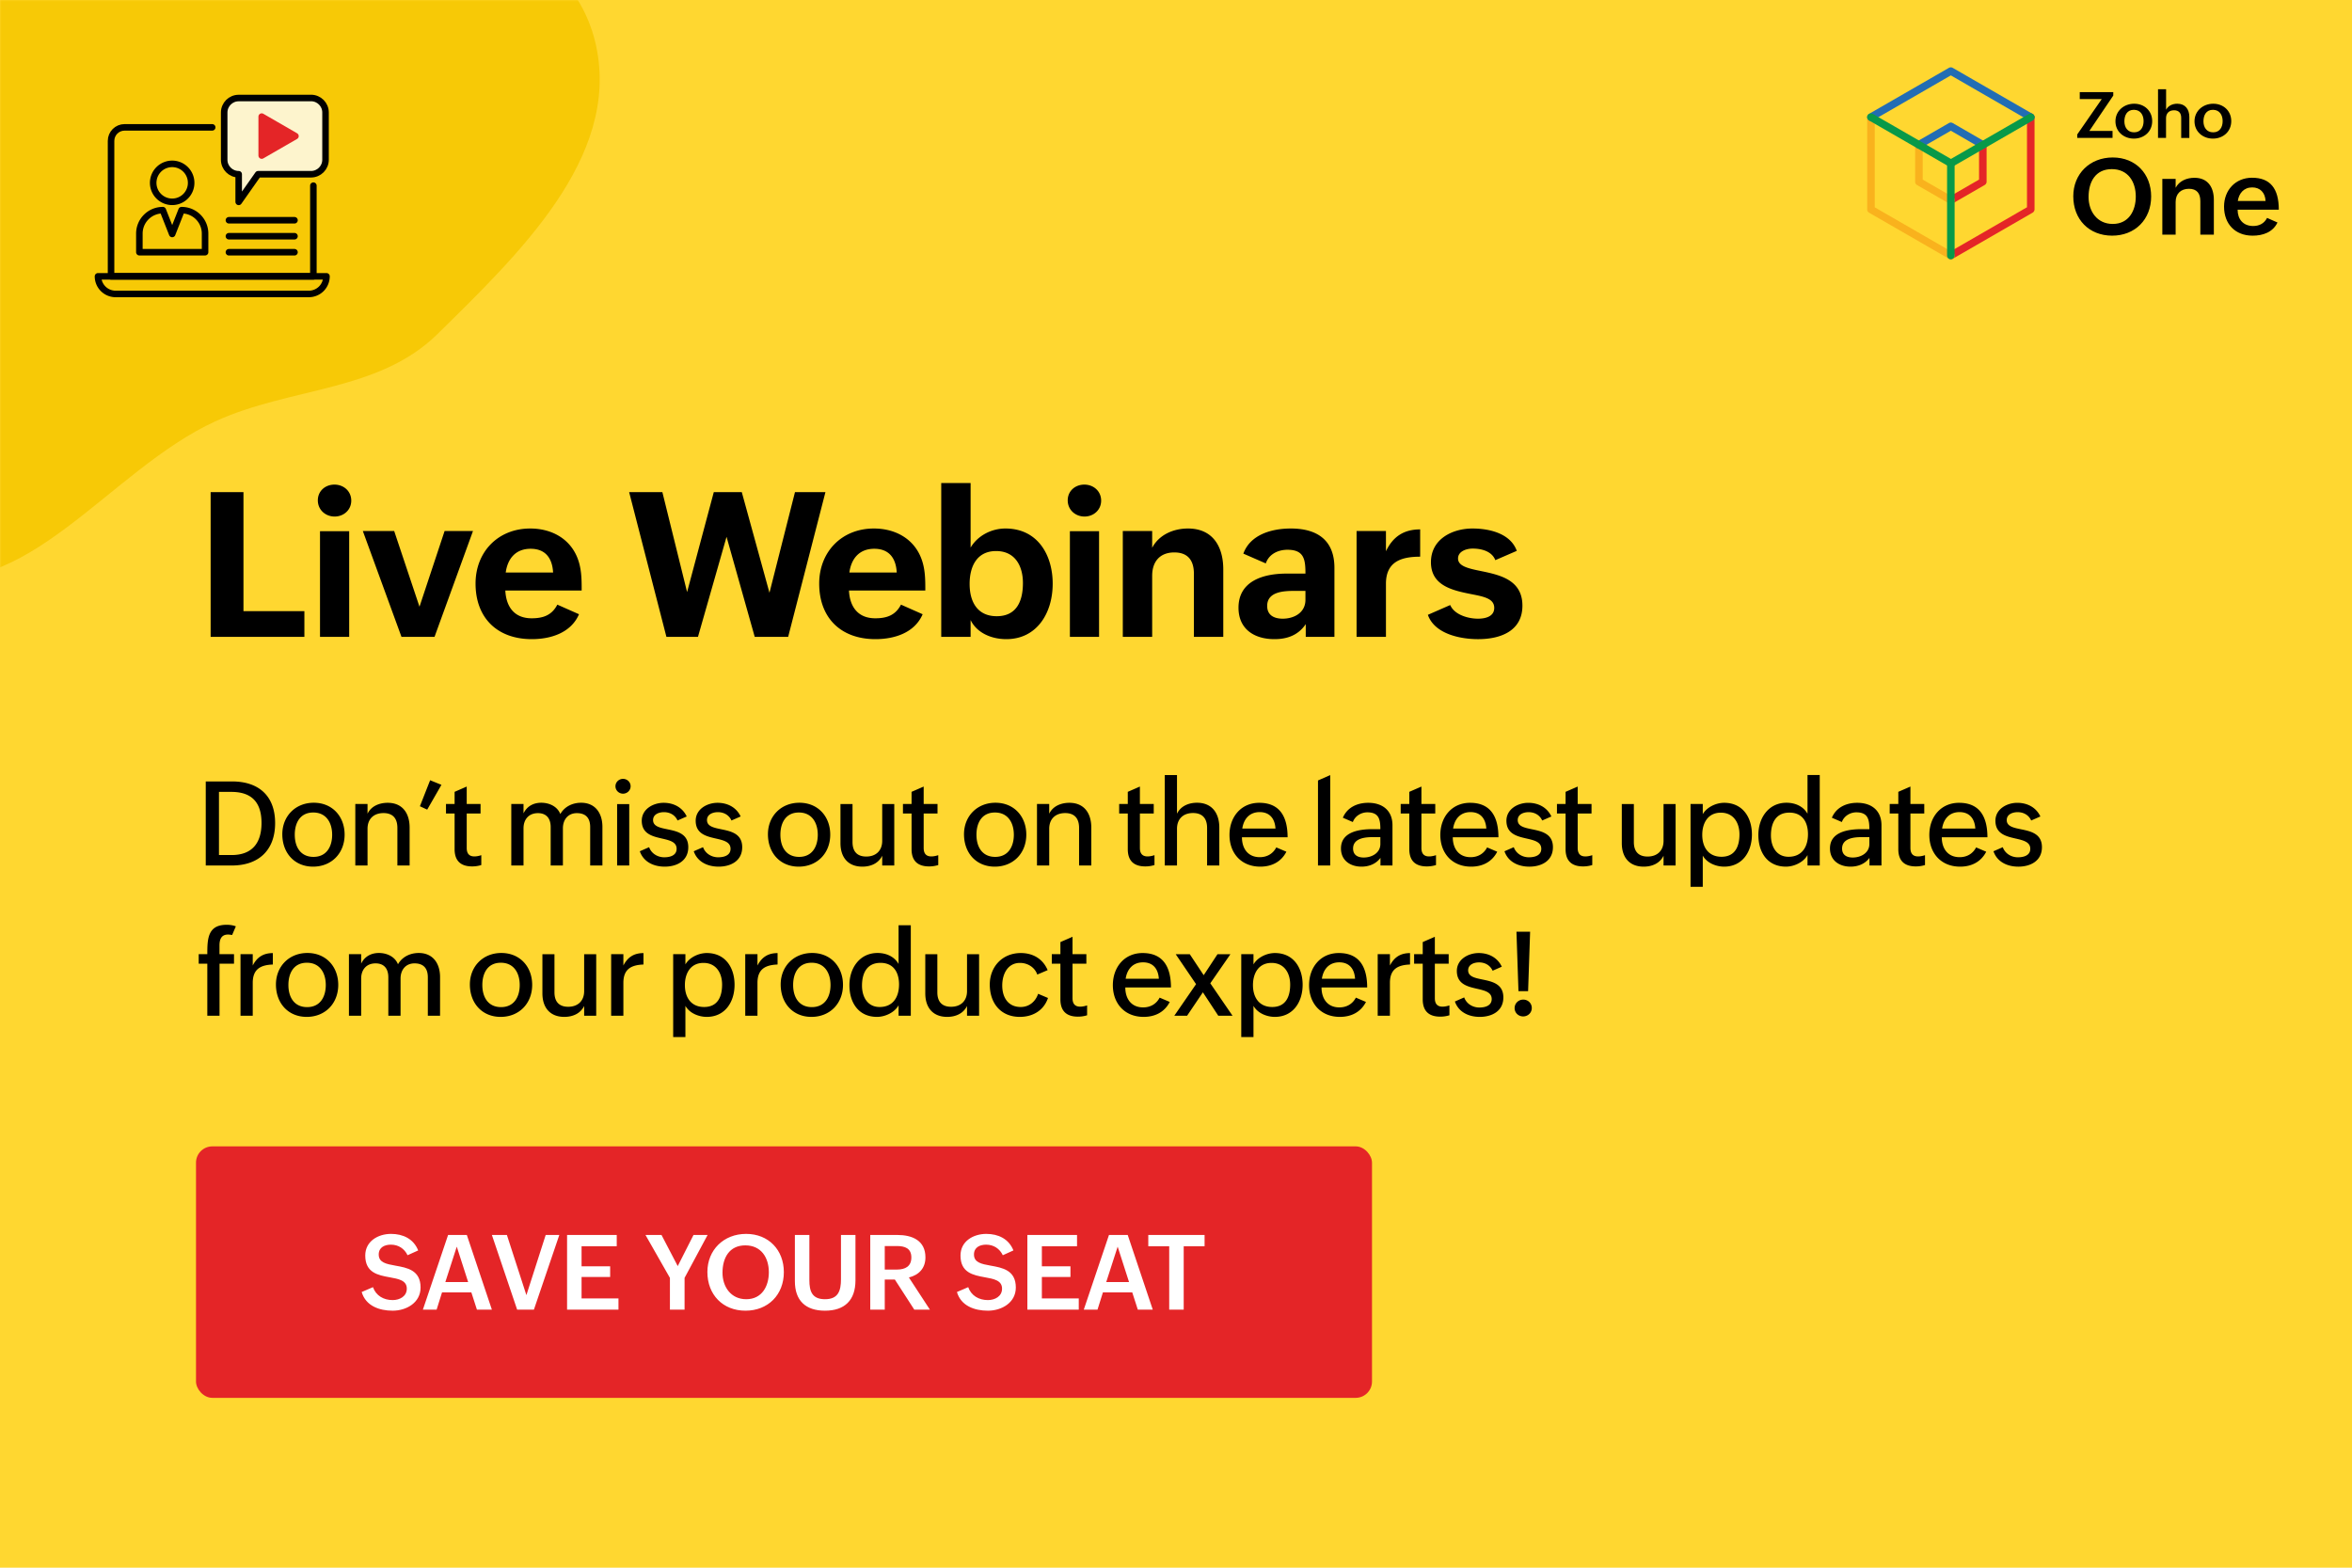 <svg xmlns="http://www.w3.org/2000/svg" width="720" height="480" fill="none" xmlns:v="https://vecta.io/nano"><path fill="#ffd730" d="M0 0h720v480H0z"/><mask id="A" maskUnits="userSpaceOnUse" x="0" y="0" width="720" height="480" mask-type="alpha"><path fill="#d9d9d9" d="M0 0h720v480H0z"/></mask><g mask="url(#A)"><path fill-rule="evenodd" d="M8.304-86.875C42.529-95.437 71.89-65.713 102.401-48c30.413 17.656 72.918 27.855 80.133 62.274 7.15 34.105-23.791 63.578-48.626 88.022-18.012 17.73-44.892 16.179-67.89 26.665-32.763 14.938-58.25 56.559-92.861 46.63-35.597-10.212-51.83-53.321-57.845-89.862-5.505-33.442 11.533-63.992 27.609-93.83 16.826-31.23 30.97-70.164 65.384-78.773z" fill="#f7c906"/></g><path d="M62.988 265v-25.734h8.068c8.279 0 13.166 4.552 13.166 12.744 0 8.42-5.15 12.99-13.236 12.99h-7.998zm4.043-3.199h3.85c6.398 0 9.176-3.78 9.176-9.826 0-6.241-2.953-9.51-9.211-9.51h-3.814v19.336zm28.813 3.551c-5.731 0-9.422-4.237-9.422-9.914 0-5.52 3.99-9.651 9.633-9.651 5.713 0 9.439 4.236 9.439 9.756 0 5.713-4.008 9.809-9.65 9.809zm.123-2.989c4.06 0 5.713-3.234 5.713-6.767 0-3.674-1.793-6.821-5.784-6.821-4.061 0-5.66 3.235-5.66 6.803 0 3.779 1.793 6.785 5.731 6.785zM108.766 265v-18.844h3.744v2.989c1.125-2.338 3.621-3.34 6.17-3.34 4.57 0 6.715 3.252 6.715 7.593V265h-3.745v-11.496c0-2.9-1.371-4.553-4.254-4.553-3.041 0-4.886 1.846-4.886 4.799V265h-3.744zm19.777-18.141l3.129-7.963 3.463 1.407-4.36 7.593-2.232-1.037zm18.793 14.977v3.023c-.897.282-1.811.422-2.813.422-3.498 0-5.361-1.722-5.361-5.291v-10.916h-2.637v-2.918h2.637v-3.709l3.709-1.617v5.326h4.236v2.918h-4.236v10.565c0 1.511.598 2.584 2.356 2.584.632 0 1.371-.141 2.109-.387zm9.18 3.164v-18.844h3.744v2.883c1.072-2.197 3.058-3.252 5.431-3.252 2.409 0 4.905 1.09 5.836 3.463 1.266-2.25 3.692-3.463 6.364-3.463 4.324 0 6.521 3.182 6.521 7.383V265h-3.744v-11.76c0-2.707-1.283-4.271-4.078-4.271-2.742 0-4.272 2.039-4.272 4.64V265h-3.744v-11.76c0-2.672-1.318-4.271-3.902-4.271-2.901 0-4.412 2.039-4.412 4.64V265h-3.744zm31.888-24.258c0-1.265 1.055-2.267 2.321-2.267 1.248 0 2.32.966 2.32 2.267 0 1.266-1.055 2.268-2.32 2.268s-2.321-1.002-2.321-2.268zm.51 24.258v-18.791h3.709V265h-3.709zm6.945-4.359l2.848-1.248c.703 1.951 2.602 3.093 4.641 3.093 1.828 0 3.779-.58 3.779-2.601 0-2.11-2.127-2.602-4.588-3.164-2.812-.651-6.082-1.407-6.082-5.432 0-3.568 3.516-5.484 6.697-5.484 3.024 0 5.748 1.371 7.067 4.183l-2.813 1.231c-.791-1.74-2.408-2.549-4.148-2.549-1.582 0-3.34.668-3.34 2.426 0 1.916 2.057 2.338 4.359 2.812 2.989.615 6.416 1.336 6.416 5.485 0 4.236-3.55 5.959-7.224 5.959-3.358 0-6.487-1.442-7.612-4.711zm16.508 0l2.848-1.248c.703 1.951 2.601 3.093 4.64 3.093 1.829 0 3.78-.58 3.78-2.601 0-2.11-2.127-2.602-4.588-3.164-2.813-.651-6.082-1.407-6.082-5.432 0-3.568 3.515-5.484 6.697-5.484 3.024 0 5.748 1.371 7.067 4.183l-2.813 1.231c-.791-1.74-2.408-2.549-4.148-2.549-1.582 0-3.34.668-3.34 2.426 0 1.916 2.056 2.338 4.359 2.812 2.988.615 6.416 1.336 6.416 5.485 0 4.236-3.551 5.959-7.224 5.959-3.358 0-6.487-1.442-7.612-4.711zm32.137 4.711c-5.731 0-9.422-4.237-9.422-9.914 0-5.52 3.99-9.651 9.633-9.651 5.713 0 9.439 4.236 9.439 9.756 0 5.713-4.008 9.809-9.65 9.809zm.123-2.989c4.061 0 5.713-3.234 5.713-6.767 0-3.674-1.793-6.821-5.783-6.821-4.061 0-5.661 3.235-5.661 6.803 0 3.779 1.793 6.785 5.731 6.785zM270.064 265v-2.988c-1.125 2.302-3.445 3.34-6.082 3.34-4.359 0-6.697-2.831-6.697-7.19v-11.988h3.692v11.654c0 2.883 1.423 4.43 4.201 4.43 3.076 0 4.886-1.916 4.886-4.781v-11.303h3.692V265h-3.692zm17.159-3.164v3.023c-.897.282-1.811.422-2.813.422-3.498 0-5.361-1.722-5.361-5.291v-10.916h-2.637v-2.918h2.637v-3.709l3.709-1.617v5.326h4.236v2.918h-4.236v10.565c0 1.511.597 2.584 2.355 2.584.633 0 1.371-.141 2.11-.387zm17.3 3.516c-5.73 0-9.421-4.237-9.421-9.914 0-5.52 3.99-9.651 9.632-9.651 5.713 0 9.44 4.236 9.44 9.756 0 5.713-4.008 9.809-9.651 9.809zm.123-2.989c4.061 0 5.713-3.234 5.713-6.767 0-3.674-1.793-6.821-5.783-6.821-4.06 0-5.66 3.235-5.66 6.803 0 3.779 1.793 6.785 5.73 6.785zM317.445 265v-18.844h3.744v2.989c1.125-2.338 3.622-3.34 6.17-3.34 4.571 0 6.715 3.252 6.715 7.593V265h-3.744v-11.496c0-2.9-1.371-4.553-4.254-4.553-3.041 0-4.887 1.846-4.887 4.799V265h-3.744zm35.969-3.164v3.023a9.2 9.2 0 0 1-2.812.422c-3.498 0-5.362-1.722-5.362-5.291v-10.916h-2.636v-2.918h2.636v-3.709l3.709-1.617v5.326h4.237v2.918h-4.237v10.565c0 1.511.598 2.584 2.356 2.584.633 0 1.371-.141 2.109-.387zm3.148 3.164v-27.686h3.745v11.831c1.125-2.338 3.568-3.358 6.134-3.358 4.571 0 6.821 3.199 6.821 7.611V265h-3.744v-11.496c0-2.953-1.459-4.57-4.307-4.57-3.111 0-4.904 1.916-4.904 4.816V265h-3.745zm34.139-5.537l3.094 1.318c-1.652 3.199-4.606 4.571-7.981 4.571-5.941 0-9.439-4.219-9.439-9.704 0-5.537 3.551-9.843 9.105-9.843 6.592 0 8.684 4.675 8.684 10.547h-13.975c0 3.462 1.846 6.099 5.45 6.099 2.302 0 4.06-1.09 5.062-2.988zm-10.406-5.783h10.16c-.193-3.041-1.775-5.028-4.834-5.028-3.199 0-4.904 2.198-5.326 5.028zM403.467 265v-26.033l3.744-1.653V265h-3.744zm19.127 0v-2.338c-1.389 1.881-3.533 2.69-5.801 2.69-3.445 0-6.293-1.899-6.293-5.573 0-5.027 5.414-5.906 9.721-5.906h2.338c0-3.023-.457-5.15-3.991-5.15-1.898 0-3.779 1.142-4.429 2.97l-3.059-1.318c1.354-3.217 4.465-4.57 7.77-4.57 4.359 0 7.418 2.355 7.418 6.873V265h-3.674zm-.035-8.684h-2.373c-2.268 0-5.977.317-5.977 3.498 0 1.916 1.336 2.743 3.27 2.743 2.46 0 5.08-1.371 5.08-4.149v-2.092zm17.035 5.52v3.023c-.897.282-1.811.422-2.813.422-3.498 0-5.361-1.722-5.361-5.291v-10.916h-2.637v-2.918h2.637v-3.709l3.709-1.617v5.326h4.236v2.918h-4.236v10.565c0 1.511.598 2.584 2.355 2.584.633 0 1.371-.141 2.11-.387zm15.646-2.373l3.094 1.318c-1.652 3.199-4.605 4.571-7.98 4.571-5.942 0-9.44-4.219-9.44-9.704 0-5.537 3.551-9.843 9.106-9.843 6.591 0 8.683 4.675 8.683 10.547h-13.974c0 3.462 1.845 6.099 5.449 6.099 2.302 0 4.06-1.09 5.062-2.988zm-10.406-5.783h10.16c-.193-3.041-1.775-5.028-4.834-5.028-3.199 0-4.904 2.198-5.326 5.028zm15.717 6.961l2.847-1.248c.704 1.951 2.602 3.093 4.641 3.093 1.828 0 3.779-.58 3.779-2.601 0-2.11-2.127-2.602-4.588-3.164-2.812-.651-6.082-1.407-6.082-5.432 0-3.568 3.516-5.484 6.698-5.484 3.023 0 5.748 1.371 7.066 4.183l-2.812 1.231c-.791-1.74-2.409-2.549-4.149-2.549-1.582 0-3.34.668-3.34 2.426 0 1.916 2.057 2.338 4.36 2.812 2.988.615 6.416 1.336 6.416 5.485 0 4.236-3.551 5.959-7.225 5.959-3.357 0-6.486-1.442-7.611-4.711zm26.879 1.195v3.023c-.897.282-1.811.422-2.813.422-3.498 0-5.361-1.722-5.361-5.291v-10.916h-2.637v-2.918h2.637v-3.709l3.709-1.617v5.326h4.236v2.918h-4.236v10.565c0 1.511.597 2.584 2.355 2.584.633 0 1.371-.141 2.11-.387zM509.248 265v-2.988c-1.125 2.302-3.445 3.34-6.082 3.34-4.359 0-6.697-2.831-6.697-7.19v-11.988h3.691v11.654c0 2.883 1.424 4.43 4.201 4.43 3.077 0 4.887-1.916 4.887-4.781v-11.303h3.691V265h-3.691zm8.264 6.521v-25.365h3.744v3.129c1.265-2.18 4.096-3.48 6.539-3.48 5.766 0 8.508 4.57 8.508 9.703 0 5.308-2.936 9.844-8.508 9.844-2.479 0-5.274-1.125-6.539-3.375v9.544h-3.744zm9.474-9.193c4.166 0 5.502-3.182 5.502-6.873 0-3.428-1.74-6.627-5.713-6.627-3.955 0-5.677 3.199-5.677 6.785 0 3.832 1.933 6.715 5.888 6.715zM553.32 265v-3.199c-1.213 2.215-4.131 3.551-6.591 3.551-5.713 0-8.456-4.413-8.456-9.704 0-5.203 3.112-9.861 8.614-9.861 2.619 0 5.115 1.055 6.433 3.358v-11.848h3.744V265h-3.744zm-5.8-2.672c4.148 0 5.941-3.094 5.941-6.908 0-3.691-1.688-6.609-5.678-6.609-4.236 0-5.66 3.287-5.66 6.978 0 3.393 1.652 6.539 5.397 6.539zM572.289 265v-2.338c-1.389 1.881-3.533 2.69-5.801 2.69-3.445 0-6.293-1.899-6.293-5.573 0-5.027 5.414-5.906 9.721-5.906h2.338c0-3.023-.457-5.15-3.99-5.15-1.899 0-3.78 1.142-4.43 2.97l-3.059-1.318c1.354-3.217 4.465-4.57 7.77-4.57 4.359 0 7.418 2.355 7.418 6.873V265h-3.674zm-.035-8.684h-2.373c-2.268 0-5.977.317-5.977 3.498 0 1.916 1.336 2.743 3.27 2.743 2.461 0 5.08-1.371 5.08-4.149v-2.092zm17.035 5.52v3.023a9.2 9.2 0 0 1-2.812.422c-3.498 0-5.362-1.722-5.362-5.291v-10.916h-2.636v-2.918h2.636v-3.709l3.709-1.617v5.326h4.237v2.918h-4.237v10.565c0 1.511.598 2.584 2.356 2.584.632 0 1.371-.141 2.109-.387zm15.647-2.373l3.093 1.318c-1.652 3.199-4.605 4.571-7.98 4.571-5.942 0-9.44-4.219-9.44-9.704 0-5.537 3.551-9.843 9.106-9.843 6.592 0 8.683 4.675 8.683 10.547h-13.974c0 3.462 1.846 6.099 5.449 6.099 2.303 0 4.061-1.09 5.063-2.988zm-10.407-5.783h10.16c-.193-3.041-1.775-5.028-4.834-5.028-3.199 0-4.904 2.198-5.326 5.028zm15.717 6.961l2.848-1.248c.703 1.951 2.601 3.093 4.64 3.093 1.828 0 3.78-.58 3.78-2.601 0-2.11-2.127-2.602-4.588-3.164-2.813-.651-6.082-1.407-6.082-5.432 0-3.568 3.515-5.484 6.697-5.484 3.023 0 5.748 1.371 7.066 4.183l-2.812 1.231c-.791-1.74-2.408-2.549-4.149-2.549-1.582 0-3.339.668-3.339 2.426 0 1.916 2.056 2.338 4.359 2.812 2.988.615 6.416 1.336 6.416 5.485 0 4.236-3.551 5.959-7.225 5.959-3.357 0-6.486-1.442-7.611-4.711zM63.463 311v-15.926h-2.637v-2.918h2.637c0-4.64.105-9 5.906-9 1.037 0 1.969.141 2.83.475l-1.143 2.654c-.422-.07-.844-.14-1.266-.14-2.074 0-2.602 1.546-2.602 3.339v2.672h4.447v2.918h-4.43V311h-3.744zm10.162 0v-18.844h3.744v3.463c1.336-2.584 3.27-3.797 6.152-3.797v3.498c-3.85.141-6.152 1.477-6.152 5.625V311h-3.744zm20.269.352c-5.73 0-9.422-4.237-9.422-9.914 0-5.52 3.99-9.651 9.633-9.651 5.713 0 9.439 4.236 9.439 9.756 0 5.713-4.008 9.809-9.651 9.809zm.123-2.989c4.061 0 5.713-3.234 5.713-6.767 0-3.674-1.793-6.821-5.783-6.821-4.061 0-5.66 3.235-5.66 6.803 0 3.779 1.793 6.785 5.731 6.785zM106.816 311v-18.844h3.745v2.883c1.072-2.197 3.058-3.252 5.431-3.252 2.408 0 4.904 1.09 5.836 3.463 1.266-2.25 3.692-3.463 6.363-3.463 4.325 0 6.522 3.182 6.522 7.383V311h-3.744v-11.76c0-2.707-1.283-4.271-4.078-4.271-2.743 0-4.272 2.039-4.272 4.64V311h-3.744v-11.76c0-2.672-1.318-4.271-3.902-4.271-2.901 0-4.412 2.039-4.412 4.64V311h-3.745zm46.446.352c-5.731 0-9.422-4.237-9.422-9.914 0-5.52 3.99-9.651 9.633-9.651 5.713 0 9.439 4.236 9.439 9.756 0 5.713-4.008 9.809-9.65 9.809zm.123-2.989c4.06 0 5.713-3.234 5.713-6.767 0-3.674-1.793-6.821-5.784-6.821-4.06 0-5.66 3.235-5.66 6.803 0 3.779 1.793 6.785 5.731 6.785zM178.822 311v-2.988c-1.125 2.302-3.445 3.34-6.082 3.34-4.359 0-6.697-2.831-6.697-7.19v-11.988h3.691v11.654c0 2.883 1.424 4.43 4.202 4.43 3.076 0 4.886-1.916 4.886-4.781v-11.303h3.692V311h-3.692zm8.264 0v-18.844h3.744v3.463c1.336-2.584 3.27-3.797 6.152-3.797v3.498c-3.849.141-6.152 1.477-6.152 5.625V311h-3.744zm18.988 6.521v-25.365h3.744v3.129c1.266-2.18 4.096-3.48 6.539-3.48 5.766 0 8.508 4.57 8.508 9.703 0 5.308-2.935 9.844-8.508 9.844-2.478 0-5.273-1.125-6.539-3.375v9.544h-3.744zm9.475-9.193c4.166 0 5.502-3.182 5.502-6.873 0-3.428-1.74-6.627-5.713-6.627-3.955 0-5.678 3.199-5.678 6.785 0 3.832 1.934 6.715 5.889 6.715zM228.137 311v-18.844h3.744v3.463c1.336-2.584 3.269-3.797 6.152-3.797v3.498c-3.849.141-6.152 1.477-6.152 5.625V311h-3.744zm20.269.352c-5.73 0-9.422-4.237-9.422-9.914 0-5.52 3.991-9.651 9.633-9.651 5.713 0 9.44 4.236 9.44 9.756 0 5.713-4.008 9.809-9.651 9.809zm.123-2.989c4.061 0 5.713-3.234 5.713-6.767 0-3.674-1.793-6.821-5.783-6.821-4.061 0-5.66 3.235-5.66 6.803 0 3.779 1.793 6.785 5.73 6.785zM275.074 311v-3.199c-1.213 2.215-4.131 3.551-6.592 3.551-5.712 0-8.455-4.413-8.455-9.704 0-5.203 3.112-9.861 8.614-9.861 2.619 0 5.115 1.055 6.433 3.358v-11.848h3.744V311h-3.744zm-5.801-2.672c4.149 0 5.942-3.094 5.942-6.908 0-3.691-1.688-6.609-5.678-6.609-4.236 0-5.66 3.287-5.66 6.978 0 3.393 1.652 6.539 5.396 6.539zM296.029 311v-2.988c-1.125 2.302-3.445 3.34-6.082 3.34-4.359 0-6.697-2.831-6.697-7.19v-11.988h3.691v11.654c0 2.883 1.424 4.43 4.202 4.43 3.076 0 4.886-1.916 4.886-4.781v-11.303h3.692V311h-3.692zm21.764-6.715l3.023 1.283c-1.3 3.832-4.658 5.784-8.63 5.784-5.854 0-9.194-4.219-9.194-9.897 0-5.414 3.815-9.65 9.51-9.65 3.621 0 6.715 1.705 8.209 5.238l-3.182 1.353c-.738-2.179-2.883-3.568-5.291-3.568-3.814 0-5.431 3.481-5.431 6.926 0 3.586 1.757 6.574 5.66 6.574 2.584 0 4.535-1.67 5.326-4.043zm14.996 3.551v3.023a9.2 9.2 0 0 1-2.812.422c-3.498 0-5.362-1.722-5.362-5.291v-10.916h-2.636v-2.918h2.636v-3.709l3.709-1.617v5.326h4.237v2.918h-4.237v10.565c0 1.511.598 2.584 2.356 2.584.632 0 1.371-.141 2.109-.387zm22.205-2.373l3.094 1.318c-1.652 3.199-4.606 4.571-7.981 4.571-5.941 0-9.439-4.219-9.439-9.704 0-5.537 3.551-9.843 9.105-9.843 6.592 0 8.684 4.675 8.684 10.547h-13.975c0 3.462 1.846 6.099 5.45 6.099 2.302 0 4.06-1.09 5.062-2.988zm-10.406-5.783h10.16c-.193-3.041-1.775-5.028-4.834-5.028-3.199 0-4.904 2.198-5.326 5.028zM359.479 311l6.662-9.668-6.223-9.158h4.307l4.254 6.416 4.218-6.416h3.955l-6.152 8.894 6.803 9.932h-4.36l-4.711-7.172-4.834 7.172h-3.919zm20.498 6.521v-25.365h3.744v3.129c1.265-2.18 4.095-3.48 6.539-3.48 5.765 0 8.508 4.57 8.508 9.703 0 5.308-2.936 9.844-8.508 9.844-2.479 0-5.274-1.125-6.539-3.375v9.544h-3.744zm9.474-9.193c4.166 0 5.502-3.182 5.502-6.873 0-3.428-1.74-6.627-5.713-6.627-3.955 0-5.678 3.199-5.678 6.785 0 3.832 1.934 6.715 5.889 6.715zm25.613-2.865l3.094 1.318c-1.652 3.199-4.605 4.571-7.98 4.571-5.942 0-9.44-4.219-9.44-9.704 0-5.537 3.551-9.843 9.106-9.843 6.592 0 8.683 4.675 8.683 10.547h-13.974c0 3.462 1.845 6.099 5.449 6.099 2.303 0 4.06-1.09 5.062-2.988zm-10.406-5.783h10.16c-.193-3.041-1.775-5.028-4.834-5.028-3.199 0-4.904 2.198-5.326 5.028zM421.746 311v-18.844h3.744v3.463c1.336-2.584 3.27-3.797 6.153-3.797v3.498c-3.85.141-6.153 1.477-6.153 5.625V311h-3.744zm21.957-3.164v3.023a9.2 9.2 0 0 1-2.812.422c-3.498 0-5.362-1.722-5.362-5.291v-10.916h-2.636v-2.918h2.636v-3.709l3.709-1.617v5.326h4.237v2.918h-4.237v10.565c0 1.511.598 2.584 2.356 2.584.633 0 1.371-.141 2.109-.387zm1.672-1.195l2.848-1.248c.703 1.951 2.601 3.093 4.64 3.093 1.828 0 3.78-.58 3.78-2.601 0-2.11-2.127-2.602-4.588-3.164-2.813-.651-6.082-1.407-6.082-5.432 0-3.568 3.515-5.484 6.697-5.484 3.023 0 5.748 1.371 7.066 4.183l-2.812 1.231c-.791-1.74-2.408-2.549-4.149-2.549-1.582 0-3.339.668-3.339 2.426 0 1.916 2.056 2.338 4.359 2.812 2.988.615 6.416 1.336 6.416 5.485 0 4.236-3.551 5.959-7.225 5.959-3.357 0-6.486-1.442-7.611-4.711zm19.461-3.164l-.615-18.211h4.183l-.615 18.211h-2.953zm-1.178 5.185c0-1.459 1.178-2.601 2.654-2.601 1.442 0 2.602 1.107 2.602 2.566 0 1.494-1.213 2.584-2.637 2.584-1.441 0-2.619-1.09-2.619-2.549zM64.481 195v-44.32h10.051v36.449H93.18V195H64.481zm32.815-41.808c0-2.845 2.27-4.813 5.086-4.813 2.846 0 5.146 2.028 5.146 4.904s-2.331 4.874-5.086 4.874c-2.815 0-5.146-2.058-5.146-4.965zM97.962 195v-32.362h8.931V195h-8.931zm24.944 0l-11.837-32.423h9.597l7.75 23.19 7.689-23.19h8.689L133.018 195h-10.112zm47.71-9.869l6.63 2.936c-2.513 5.843-8.9 7.629-14.44 7.629-10.717 0-17.226-6.63-17.226-17.013 0-9.718 6.902-16.863 16.741-16.863 6.297 0 11.958 2.907 14.38 8.84 1.362 3.33 1.362 6.751 1.362 10.142h-23.371c.243 4.995 2.755 8.507 8.053 8.507 3.512 0 6.176-.909 7.871-4.178zm-15.803-9.839h14.501c-.242-4.45-2.391-7.266-6.872-7.266-4.662 0-7.053 3.088-7.629 7.266zM204.006 195l-11.413-44.32h10.172l7.568 30.606 8.174-30.606h8.567l8.477 30.818 7.81-30.818h9.325L241.272 195H231.04l-8.628-30.637L213.663 195h-9.657zm71.807-9.869l6.63 2.936c-2.512 5.843-8.9 7.629-14.44 7.629-10.717 0-17.226-6.63-17.226-17.013 0-9.718 6.903-16.863 16.742-16.863 6.296 0 11.958 2.907 14.379 8.84 1.363 3.33 1.363 6.751 1.363 10.142H259.89c.242 4.995 2.755 8.507 8.052 8.507 3.512 0 6.176-.909 7.871-4.178zm-15.802-9.839h14.501c-.242-4.45-2.392-7.266-6.872-7.266-4.662 0-7.054 3.088-7.629 7.266zM288.134 195v-47.105h8.991v19.768c2.18-3.693 6.418-5.843 10.656-5.843 9.9 0 14.471 8.144 14.471 16.893 0 9.082-4.904 16.983-14.198 16.983-4.511 0-8.992-1.877-10.929-5.842V195h-8.991zm16.983-6.327c6.206 0 8.023-4.783 8.023-10.172 0-5.147-2.362-9.778-8.204-9.778-6.025 0-8.114 4.904-8.114 10.05 0 5.601 2.452 9.9 8.295 9.9zm21.736-35.481c0-2.845 2.27-4.813 5.085-4.813 2.846 0 5.147 2.028 5.147 4.904s-2.331 4.874-5.086 4.874c-2.815 0-5.146-2.058-5.146-4.965zm.666 41.808v-32.362h8.93V195h-8.93zm16.195 0v-32.423h8.991v5.147c2.089-3.996 6.509-5.904 10.959-5.904 7.568 0 10.808 5.48 10.808 12.534V195h-8.992v-19.345c0-4.026-1.816-6.509-5.994-6.509-4.45 0-6.781 2.846-6.781 7.145V195h-8.991zm56.005 0v-3.905c-2.301 3.421-5.722 4.601-9.567 4.601-6.297 0-11.019-3.148-11.019-9.627 0-8.234 7.689-10.444 14.682-10.444h5.813c0-4.359-.424-7.296-5.51-7.296-2.846 0-5.661 1.302-6.63 4.178l-6.872-2.997c2.119-5.843 8.689-7.69 14.531-7.69 7.841 0 13.351 3.361 13.351 12.049V195h-8.779zm-.091-14.077h-3.451c-3.209 0-8.265.242-8.265 4.601 0 2.876 2.15 3.906 4.753 3.906 3.512 0 6.963-1.847 6.963-5.783v-2.724zM415.278 195v-32.423h8.992v6.206c2.149-4.511 5.509-6.69 10.474-6.69v8.355c-5.873 0-10.474 1.574-10.474 8.295V195h-8.992zm21.826-6.751l6.842-2.997c1.242 2.936 5.389 4.178 8.507 4.178 2.24 0 4.965-.636 4.965-3.3 0-2.846-3.118-3.451-6.993-4.208-5.601-1.12-12.382-2.513-12.382-9.778 0-7.145 6.63-10.324 12.715-10.324 5.086 0 11.625 1.453 13.562 6.842l-6.569 2.846c-1.06-2.755-4.269-3.542-6.933-3.542-2.058 0-4.48.908-4.48 3.027 0 2.361 3.118 3.058 6.993 3.845 5.691 1.181 12.715 2.634 12.715 10.596 0 7.719-6.6 10.262-13.563 10.262-5.57 0-13.35-1.634-15.379-7.447z" fill="#000"/><rect x="60" y="351" width="360" height="77" rx="5" fill="#e42527"/><path d="M110.719 395.594l3.453-1.485c.937 2.61 3.25 3.953 6.031 3.953 2.109 0 4.328-1.109 4.328-3.5 0-2.531-2.5-2.984-5.281-3.484-3.547-.64-7.438-1.39-7.438-6.656 0-4.391 3.938-6.625 7.891-6.625 3.656 0 6.891 1.5 8.313 5.062l-3.25 1.469c-.969-2.016-2.797-3.234-5.11-3.234-1.859 0-3.718.781-3.718 3.015 0 2.469 2.312 2.907 5.093 3.407 3.594.64 7.719 1.359 7.719 6.703 0 4.64-4.328 7.093-8.547 7.093-4.109 0-8.234-1.468-9.484-5.718zM129.453 401l7.719-22.875h5.734L150.578 401H146l-1.703-5.281h-8.985L133.656 401h-4.203zm6.875-8.453h6.984l-3.484-10.844-3.5 10.844zM158.312 401l-7.734-22.875h4.594l5.969 18.422 5.906-18.422h4.172L163.438 401h-5.126zm15.282 0v-22.875h15.203v3.453h-10.766v6.141h8.75v3.265h-8.75v6.563h11.297V401h-15.734zm31.484 0v-9.734l-7.484-13.141h4.906l4.969 9.531 4.828-9.531h4.312l-7.047 13.141V401h-4.484zm23.125.312c-6.922 0-11.656-4.89-11.656-11.843 0-6.75 4.984-11.672 11.859-11.672s11.547 4.922 11.547 11.719c0 6.906-4.812 11.796-11.75 11.796zm.235-3.515c4.828 0 6.921-4 6.921-8.25 0-4.485-2.343-8.235-7.203-8.235-4.89 0-6.984 3.813-6.984 8.376 0 4.296 2.562 8.109 7.266 8.109zm14.89-19.672h4.438v13.813c0 3.39.781 5.859 4.781 5.859 4.015 0 4.891-2.516 4.891-6.109v-13.563h4.437v13.891c0 6.109-3.313 9.296-9.328 9.296-5.985 0-9.219-3.14-9.219-9.046v-14.141zM266.406 401v-22.875h8.282c4.578 0 8.609 1.687 8.609 6.875 0 3.266-1.953 5.375-5.063 6.141l6.438 9.859h-4.781l-5.953-9.219h-3.094V401h-4.438zm4.438-12.281h3.718c2.547 0 4.422-.969 4.422-3.703 0-2.828-2-3.5-4.422-3.5h-3.718v7.203zm22.094 6.875l3.453-1.485c.937 2.61 3.25 3.953 6.031 3.953 2.109 0 4.328-1.109 4.328-3.5 0-2.531-2.5-2.984-5.281-3.484-3.547-.64-7.438-1.39-7.438-6.656 0-4.391 3.938-6.625 7.891-6.625 3.656 0 6.89 1.5 8.312 5.062l-3.25 1.469c-.968-2.016-2.796-3.234-5.109-3.234-1.859 0-3.719.781-3.719 3.015 0 2.469 2.313 2.907 5.094 3.407 3.594.64 7.719 1.359 7.719 6.703 0 4.64-4.328 7.093-8.547 7.093-4.11 0-8.234-1.468-9.484-5.718zM314.5 401v-22.875h15.203v3.453h-10.765v6.141h8.75v3.265h-8.75v6.563h11.296V401H314.5zm17.266 0l7.718-22.875h5.735L352.891 401h-4.579l-1.703-5.281h-8.984L335.969 401h-4.203zm6.875-8.453h6.984l-3.484-10.844-3.5 10.844zM357.922 401v-19.422h-6.406v-3.453h17.234v3.453h-6.391V401h-4.437z" fill="#fff"/><path d="M634.676 60.094c0-6.872 5.067-11.878 12.081-11.878s11.757 5.007 11.757 11.939c0 7.034-4.906 12-11.96 12-7.074-.02-11.878-4.987-11.878-12.061zm19.135.081c0-4.561-2.392-8.392-7.338-8.392-4.986 0-7.115 3.872-7.115 8.534 0 4.378 2.615 8.25 7.399 8.25 4.926 0 7.054-4.074 7.054-8.392zm8.128-5.392h4.075v2.716c1.094-2.108 3.385-3.061 5.757-3.061 4.094 0 5.939 2.878 5.939 6.75V71.85h-4.135V61.594c0-2.392-1.075-3.791-3.487-3.791-2.554 0-4.074 1.581-4.074 4.034v10.014h-4.075V54.783zm35.25 13.339c-1.419 3-4.48 4.034-7.601 4.034-5.372 0-8.757-3.588-8.757-8.899 0-4.986 3.446-8.838 8.574-8.838 5.514 0 8.19 3.223 8.19 9.791h-12.609c0 2.878 1.663 4.986 4.764 4.986 1.845 0 3.365-.75 4.257-2.473l3.182 1.399zm-3.648-6.588c-.122-2.574-1.683-4.155-4.095-4.155-2.554 0-4.054 1.804-4.399 4.155h8.494zm-57.649-20.372l7.5-10.824h-6.73V28.21h10.257v1.054l-7.318 10.824h7.095v2.128h-10.804v-1.054zm17.432-9.405c3.122 0 5.514 2.189 5.514 5.331 0 3.223-2.514 5.351-5.615 5.351-3.122 0-5.635-2.169-5.635-5.291 0-3.243 2.655-5.392 5.736-5.392zm2.879 5.331c0-1.885-.953-3.466-2.98-3.466-2.068 0-2.899 1.642-2.899 3.527 0 1.824.973 3.365 2.96 3.365 2.067.02 2.919-1.622 2.919-3.426zm4.438-9.771h2.453v6.284c.669-1.277 2.007-1.845 3.426-1.845 2.452 0 3.689 1.723 3.689 4.054v6.426h-2.493v-6.182c0-1.48-.771-2.291-2.189-2.291-1.582 0-2.453.973-2.453 2.432v6.02h-2.453V27.317h.02zm16.886 4.44c3.121 0 5.513 2.189 5.513 5.331 0 3.223-2.513 5.351-5.615 5.351-3.121 0-5.635-2.169-5.635-5.291 0-3.243 2.655-5.392 5.737-5.392zm2.878 5.331c0-1.885-.953-3.466-2.98-3.466-2.067 0-2.898 1.642-2.898 3.527 0 1.824.973 3.365 2.959 3.365 2.047.02 2.919-1.622 2.919-3.426z" fill="#000"/><path d="M597.196 79.392c-.406 0-.791-.203-.994-.568-.324-.547-.121-1.257.426-1.581l23.878-13.784V35.871c0-.649.527-1.155 1.156-1.155s1.155.507 1.155 1.155v28.236c0 .405-.223.791-.567.993l-24.467 14.128c-.202.101-.405.162-.587.162z" fill="#e42527"/><path d="M597.196 79.392c-.203 0-.385-.061-.567-.162l-24.467-14.108c-.365-.203-.567-.588-.567-.993V35.892a1.14 1.14 0 1 1 2.311 0V63.48l23.878 13.784a1.18 1.18 0 0 1 .426 1.581c-.244.345-.629.547-1.014.547z" fill="#f9b21d"/><path d="M621.642 37.027a1.15 1.15 0 0 1-.568-.162l-23.878-13.784-23.878 13.784c-.548.324-1.257.122-1.581-.426s-.122-1.257.425-1.581l24.446-14.088c.365-.203.791-.203 1.156 0l24.466 14.108a1.18 1.18 0 0 1 .425 1.581 1.18 1.18 0 0 1-1.013.567z" fill="#226db4"/><path d="M597.196 62.446c-.406 0-.791-.203-.994-.568-.324-.547-.121-1.257.426-1.581l9.203-5.311V44.345a1.17 1.17 0 0 1 1.155-1.155 1.17 1.17 0 0 1 1.156 1.155v11.29c0 .405-.223.791-.568.993l-9.791 5.655a1.12 1.12 0 0 1-.587.162z" fill="#e42527"/><path d="M597.196 62.446c-.203 0-.385-.061-.567-.162l-9.791-5.635c-.365-.203-.567-.588-.567-.993v-11.29a1.17 1.17 0 0 1 1.155-1.155 1.17 1.17 0 0 1 1.155 1.155v10.622l9.203 5.311a1.18 1.18 0 0 1 .426 1.581c-.244.365-.629.568-1.014.568z" fill="#f9b21d"/><path d="M606.966 45.5c-.203 0-.385-.061-.567-.162l-9.203-5.311-9.223 5.311c-.547.324-1.257.122-1.581-.426s-.122-1.257.425-1.581l9.791-5.655c.365-.203.791-.203 1.155 0l9.791 5.655a1.18 1.18 0 0 1 .426 1.581c-.223.385-.608.588-1.014.588z" fill="#226db4"/><g fill="#089949"><path d="M597.196 51.155a1.15 1.15 0 0 1-.568-.162l-24.466-14.108a1.18 1.18 0 0 1-.426-1.581 1.18 1.18 0 0 1 1.581-.426l24.467 14.108a1.18 1.18 0 0 1 .425 1.581c-.243.385-.628.588-1.013.588z"/><path d="M597.196 51.155c-.406 0-.791-.203-.994-.568-.324-.547-.121-1.257.426-1.581l24.466-14.108c.548-.324 1.257-.122 1.581.426s.122 1.257-.425 1.581l-24.467 14.108c-.202.081-.405.142-.587.142z"/><path d="M597.196 79.392a1.17 1.17 0 0 1-1.155-1.155V50a1.17 1.17 0 0 1 1.155-1.155A1.17 1.17 0 0 1 598.352 50v28.236c-.02.628-.527 1.155-1.156 1.155z"/></g><g stroke="#000" stroke-width="2" stroke-linejoin="round"><path d="M95.933 56.844V84.61H33.996V43.138c0-2.289 1.855-4.144 4.144-4.144h26.817" stroke-linecap="round"/><path d="M30 84.609h69.941A5.39 5.39 0 0 1 94.551 90h-59.16A5.39 5.39 0 0 1 30 84.609zm28.442-27.697a5.81 5.81 0 1 0-11.471-1.858 5.81 5.81 0 1 0 11.471 1.858zm-2.857 7.437l-2.871 7.287-2.871-7.287c-3.968 0-7.178 3.21-7.178 7.178v5.689h20.113v-5.689c0-3.968-3.21-7.178-7.178-7.178h-.014z"/><path d="M95.227 30.014H73.068c-2.451 0-4.442 1.991-4.442 4.443v14.451c0 2.451 1.991 4.442 4.442 4.442v8.465l5.946-8.465h16.199c2.451 0 4.442-1.991 4.442-4.442V34.442c0-2.451-1.991-4.442-4.442-4.442l.014.014z" fill="#fff" fill-opacity=".8"/></g><path d="M90.445 41.675l-10.334-5.973v11.932l10.334-5.959z" fill="#e42527" stroke="#e42527" stroke-width="2" stroke-linejoin="round"/><path d="M70.077 67.437h20.072m-20.072 4.888h20.072M70.077 77.23h20.072" stroke-width="2" stroke-linejoin="round" stroke="#000" stroke-linecap="round"/></svg>